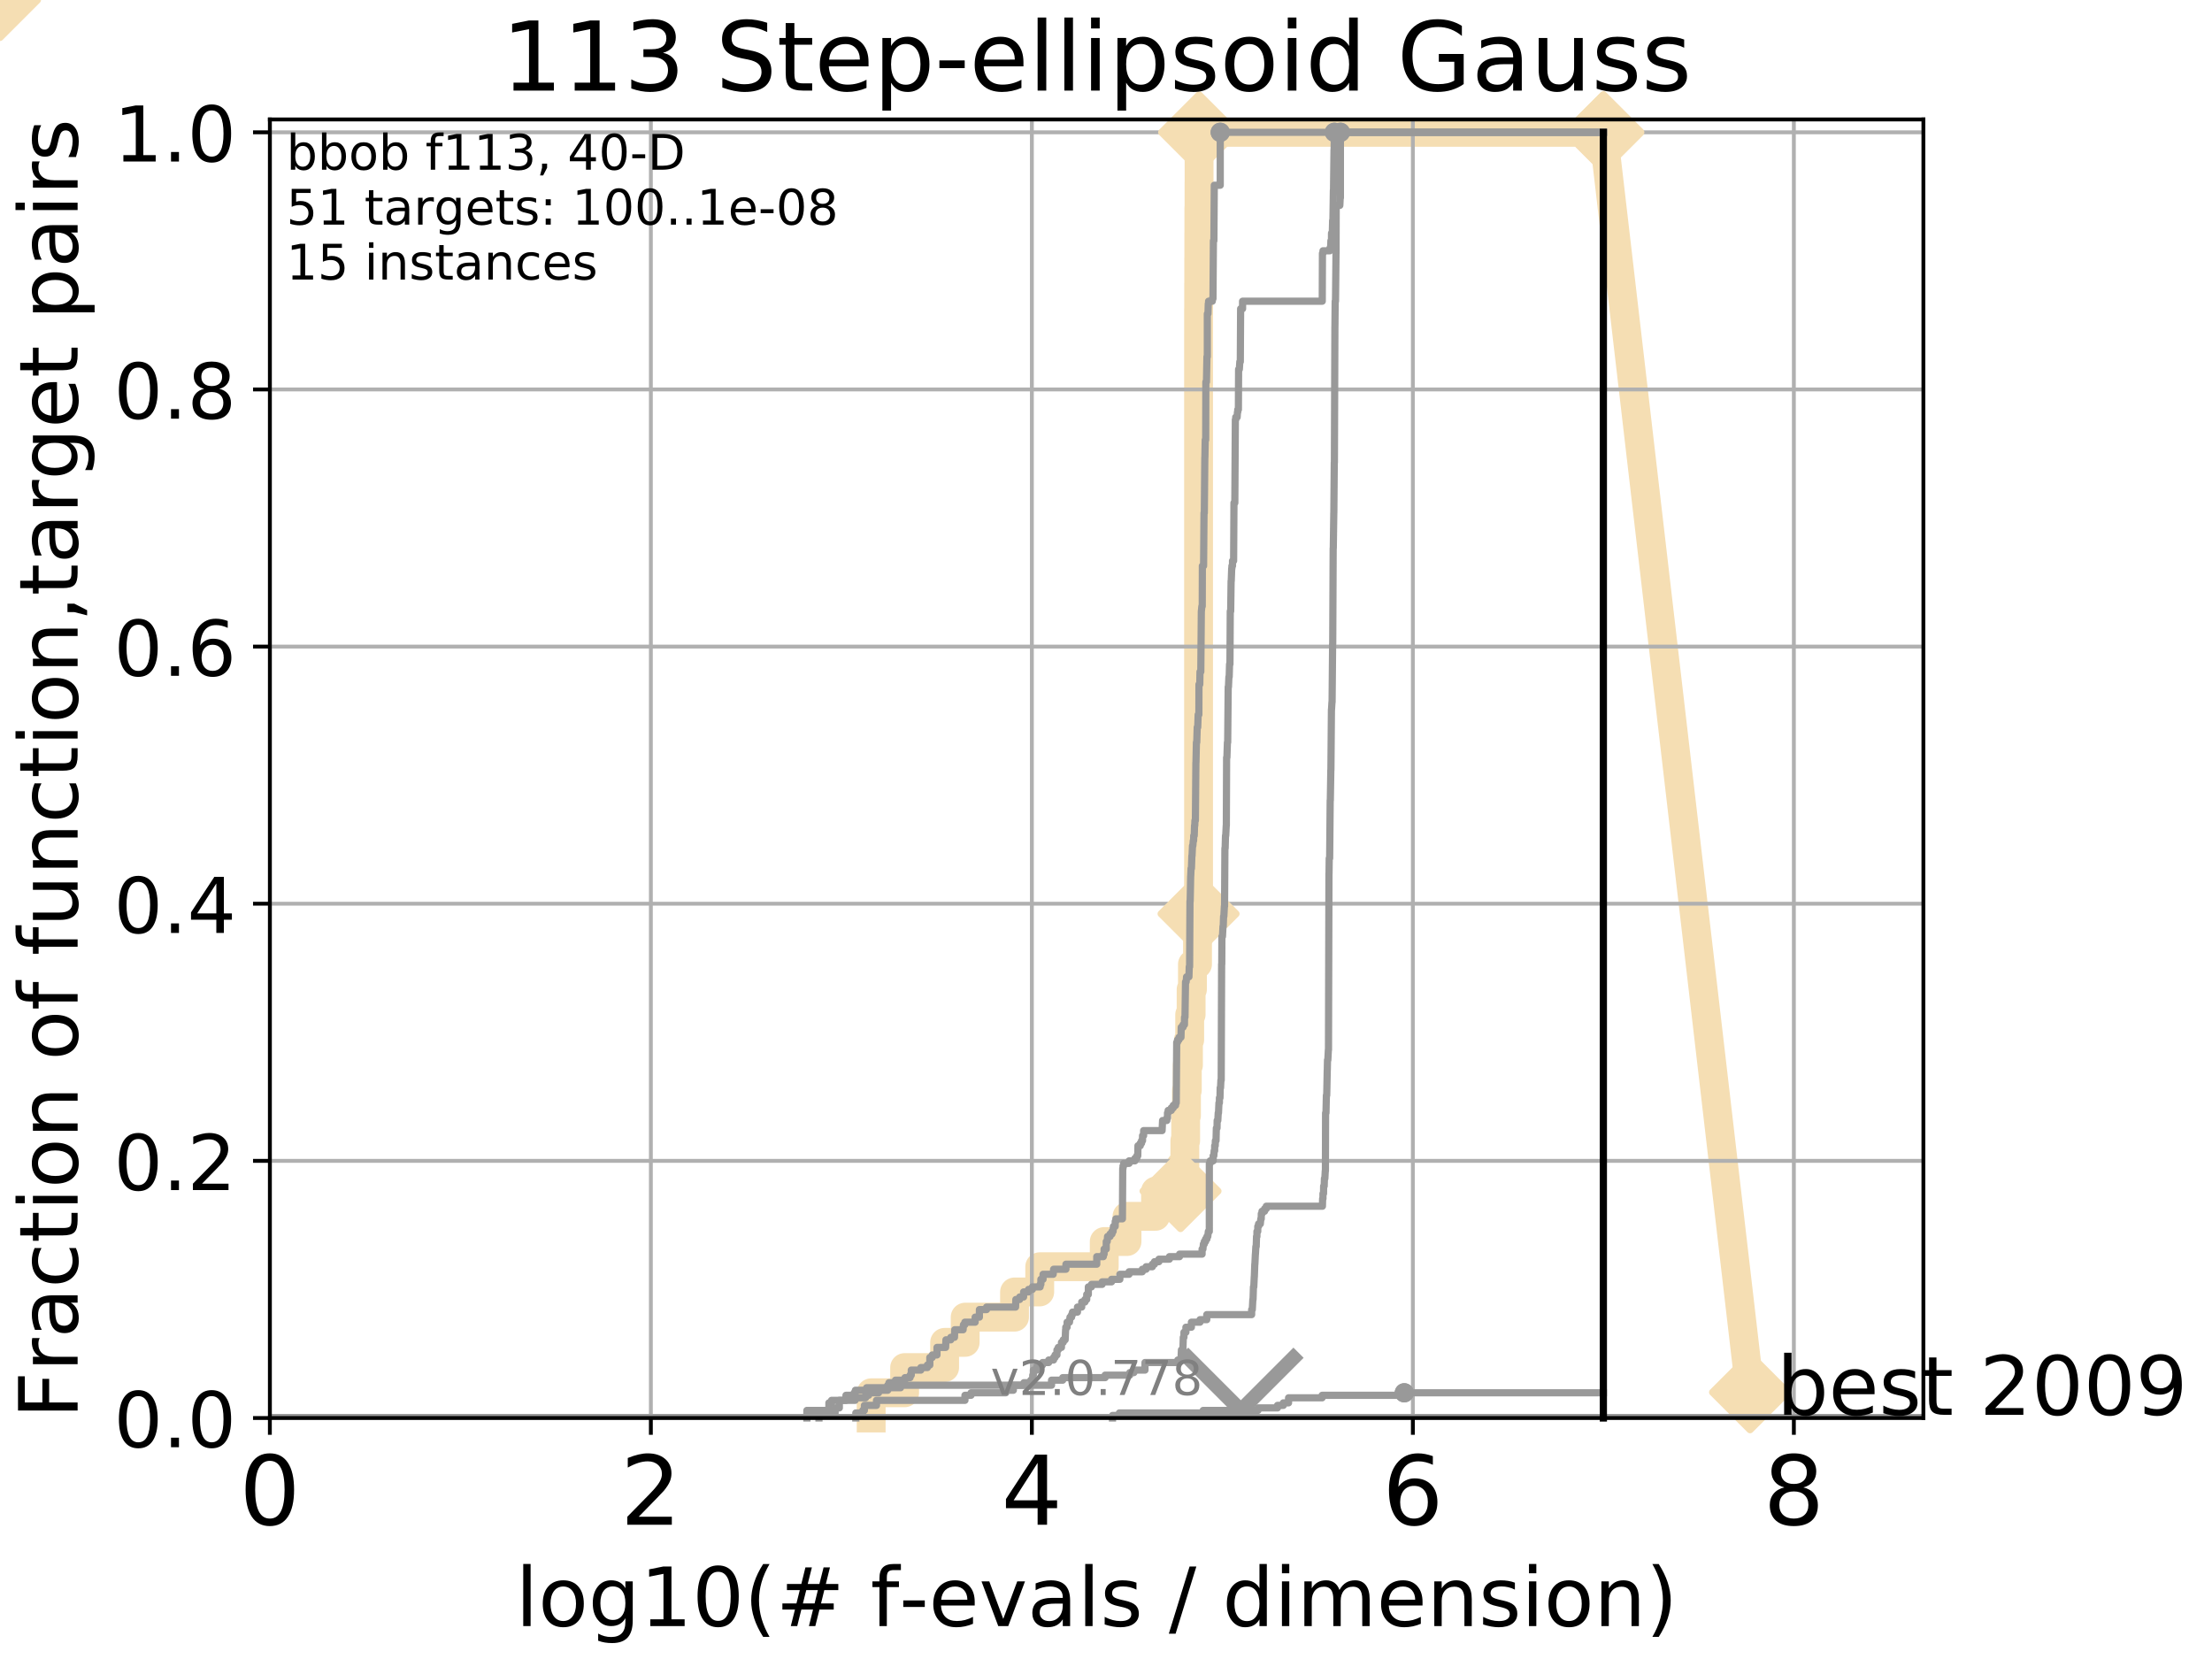 <?xml version="1.0" encoding="utf-8" standalone="no"?>
<!DOCTYPE svg PUBLIC "-//W3C//DTD SVG 1.1//EN"
  "http://www.w3.org/Graphics/SVG/1.1/DTD/svg11.dtd">
<!-- Created with matplotlib (http://matplotlib.org/) -->
<svg height="345pt" version="1.1" viewBox="0 0 460 345" width="460pt" xmlns="http://www.w3.org/2000/svg" xmlns:xlink="http://www.w3.org/1999/xlink">
 <defs>
  <style type="text/css">
*{stroke-linecap:butt;stroke-linejoin:round;}
  </style>
 </defs>
 <g id="figure_1">
  <g id="patch_1">
   <path d="M 0 345.6 
L 460.8 345.6 
L 460.8 0 
L 0 0 
z
" style="fill:#ffffff;"/>
  </g>
  <g id="axes_1">
   <g id="patch_2">
    <path d="M 56.12 294.88 
L 399.984 294.88 
L 399.984 24.84 
L 56.12 24.84 
z
" style="fill:#ffffff;"/>
   </g>
   <g id="line2d_1">
    <path d="M 181.167 294.88 
L 181.167 289.638 
L 188.124 289.638 
L 188.124 284.395 
L 196.444 284.395 
L 196.444 279.153 
L 200.716 279.153 
L 200.716 273.91 
L 210.979 273.91 
L 210.979 268.668 
L 216.218 268.668 
L 216.218 263.425 
L 229.635 263.425 
L 229.635 258.183 
L 234.369 258.183 
L 234.369 252.94 
L 240.304 252.94 
L 240.304 247.698 
L 245.496 247.698 
L 245.496 242.455 
L 246.397 242.455 
L 246.397 237.213 
L 246.564 237.213 
L 246.564 231.97 
L 246.733 231.97 
L 246.733 226.728 
L 246.907 226.728 
L 246.907 221.485 
L 247.147 221.485 
L 247.147 216.243 
L 247.404 216.243 
L 247.404 211 
L 247.703 211 
L 247.703 205.758 
L 247.976 205.758 
L 247.976 200.515 
L 249.032 200.515 
L 249.032 195.273 
L 249.196 195.273 
L 249.196 190.03 
L 249.249 190.03 
L 249.249 74.696 
L 249.249 74.696 
L 249.249 69.453 
L 249.253 69.453 
L 249.253 64.211 
L 249.269 64.211 
L 249.269 58.969 
L 249.282 58.969 
L 249.282 53.726 
L 249.298 53.726 
L 249.298 48.484 
L 249.312 48.484 
L 249.312 43.241 
L 249.342 43.241 
L 249.342 37.999 
L 249.356 37.999 
L 249.356 32.756 
L 249.363 32.756 
L 249.363 27.514 
L 333.43 27.514 
" style="fill:none;stroke:#f5deb3;stroke-linecap:square;stroke-width:6;"/>
   </g>
   <g id="line2d_2">
    <path d="M 0 0 
" style="fill:none;stroke:#f5deb3;stroke-linecap:square;stroke-width:6;"/>
    <defs>
     <path d="M -0 7.778 
L 7.778 0 
L 0 -7.778 
L -7.778 -0 
z
" id="mfbcf5c2316" style="stroke:#f5deb3;stroke-linejoin:miter;stroke-width:1.5;"/>
    </defs>
    <g>
     <use style="fill:#f5deb3;stroke:#f5deb3;stroke-linejoin:miter;stroke-width:1.5;" x="0" xlink:href="#mfbcf5c2316" y="0"/>
    </g>
   </g>
   <g id="line2d_3">
    <path d="M 333.43 27.514 
L 363.934 289.533 
" style="fill:none;stroke:#f5deb3;stroke-linecap:square;stroke-width:6;"/>
    <g>
     <use style="fill:#f5deb3;stroke:#f5deb3;stroke-linejoin:miter;stroke-width:1.5;" x="333.43" xlink:href="#mfbcf5c2316" y="27.514"/>
     <use style="fill:#f5deb3;stroke:#f5deb3;stroke-linejoin:miter;stroke-width:1.5;" x="363.934" xlink:href="#mfbcf5c2316" y="289.533"/>
    </g>
   </g>
   <g id="matplotlib.axis_1">
    <g id="xtick_1">
     <g id="line2d_4">
      <path clip-path="url(#pe310a1d5f1)" d="M 56.12 294.88 
L 56.12 24.84 
" style="fill:none;stroke:#b0b0b0;stroke-linecap:square;stroke-width:0.8;"/>
     </g>
     <g id="line2d_5">
      <defs>
       <path d="M 0 0 
L 0 3.5 
" id="mee83651cac" style="stroke:#000000;stroke-width:0.8;"/>
      </defs>
      <g>
       <use style="stroke:#000000;stroke-width:0.8;" x="56.12" xlink:href="#mee83651cac" y="294.88"/>
      </g>
     </g>
     <g id="text_1">
      <!-- 0 -->
      <defs>
       <path d="M 31.781 66.406 
Q 24.172 66.406 20.328 58.906 
Q 16.5 51.422 16.5 36.375 
Q 16.5 21.391 20.328 13.891 
Q 24.172 6.391 31.781 6.391 
Q 39.453 6.391 43.281 13.891 
Q 47.125 21.391 47.125 36.375 
Q 47.125 51.422 43.281 58.906 
Q 39.453 66.406 31.781 66.406 
z
M 31.781 74.219 
Q 44.047 74.219 50.516 64.516 
Q 56.984 54.828 56.984 36.375 
Q 56.984 17.969 50.516 8.266 
Q 44.047 -1.422 31.781 -1.422 
Q 19.531 -1.422 13.062 8.266 
Q 6.594 17.969 6.594 36.375 
Q 6.594 54.828 13.062 64.516 
Q 19.531 74.219 31.781 74.219 
z
" id="DejaVuSans-30"/>
      </defs>
      <g transform="translate(49.758 317.077)scale(0.2 -0.2)">
       <use xlink:href="#DejaVuSans-30"/>
      </g>
     </g>
    </g>
    <g id="xtick_2">
     <g id="line2d_6">
      <path clip-path="url(#pe310a1d5f1)" d="M 135.351 294.88 
L 135.351 24.84 
" style="fill:none;stroke:#b0b0b0;stroke-linecap:square;stroke-width:0.8;"/>
     </g>
     <g id="line2d_7">
      <g>
       <use style="stroke:#000000;stroke-width:0.8;" x="135.351" xlink:href="#mee83651cac" y="294.88"/>
      </g>
     </g>
     <g id="text_2">
      <!-- 2 -->
      <defs>
       <path d="M 19.188 8.297 
L 53.609 8.297 
L 53.609 0 
L 7.328 0 
L 7.328 8.297 
Q 12.938 14.109 22.625 23.891 
Q 32.328 33.688 34.812 36.531 
Q 39.547 41.844 41.422 45.531 
Q 43.312 49.219 43.312 52.781 
Q 43.312 58.594 39.234 62.25 
Q 35.156 65.922 28.609 65.922 
Q 23.969 65.922 18.812 64.312 
Q 13.672 62.703 7.812 59.422 
L 7.812 69.391 
Q 13.766 71.781 18.938 73 
Q 24.125 74.219 28.422 74.219 
Q 39.75 74.219 46.484 68.547 
Q 53.219 62.891 53.219 53.422 
Q 53.219 48.922 51.531 44.891 
Q 49.859 40.875 45.406 35.406 
Q 44.188 33.984 37.641 27.219 
Q 31.109 20.453 19.188 8.297 
z
" id="DejaVuSans-32"/>
      </defs>
      <g transform="translate(128.989 317.077)scale(0.2 -0.2)">
       <use xlink:href="#DejaVuSans-32"/>
      </g>
     </g>
    </g>
    <g id="xtick_3">
     <g id="line2d_8">
      <path clip-path="url(#pe310a1d5f1)" d="M 214.583 294.88 
L 214.583 24.84 
" style="fill:none;stroke:#b0b0b0;stroke-linecap:square;stroke-width:0.8;"/>
     </g>
     <g id="line2d_9">
      <g>
       <use style="stroke:#000000;stroke-width:0.8;" x="214.583" xlink:href="#mee83651cac" y="294.88"/>
      </g>
     </g>
     <g id="text_3">
      <!-- 4 -->
      <defs>
       <path d="M 37.797 64.312 
L 12.891 25.391 
L 37.797 25.391 
z
M 35.203 72.906 
L 47.609 72.906 
L 47.609 25.391 
L 58.016 25.391 
L 58.016 17.188 
L 47.609 17.188 
L 47.609 0 
L 37.797 0 
L 37.797 17.188 
L 4.891 17.188 
L 4.891 26.703 
z
" id="DejaVuSans-34"/>
      </defs>
      <g transform="translate(208.22 317.077)scale(0.2 -0.2)">
       <use xlink:href="#DejaVuSans-34"/>
      </g>
     </g>
    </g>
    <g id="xtick_4">
     <g id="line2d_10">
      <path clip-path="url(#pe310a1d5f1)" d="M 293.814 294.88 
L 293.814 24.84 
" style="fill:none;stroke:#b0b0b0;stroke-linecap:square;stroke-width:0.8;"/>
     </g>
     <g id="line2d_11">
      <g>
       <use style="stroke:#000000;stroke-width:0.8;" x="293.814" xlink:href="#mee83651cac" y="294.88"/>
      </g>
     </g>
     <g id="text_4">
      <!-- 6 -->
      <defs>
       <path d="M 33.016 40.375 
Q 26.375 40.375 22.484 35.828 
Q 18.609 31.297 18.609 23.391 
Q 18.609 15.531 22.484 10.953 
Q 26.375 6.391 33.016 6.391 
Q 39.656 6.391 43.531 10.953 
Q 47.406 15.531 47.406 23.391 
Q 47.406 31.297 43.531 35.828 
Q 39.656 40.375 33.016 40.375 
z
M 52.594 71.297 
L 52.594 62.312 
Q 48.875 64.062 45.094 64.984 
Q 41.312 65.922 37.594 65.922 
Q 27.828 65.922 22.672 59.328 
Q 17.531 52.734 16.797 39.406 
Q 19.672 43.656 24.016 45.922 
Q 28.375 48.188 33.594 48.188 
Q 44.578 48.188 50.953 41.516 
Q 57.328 34.859 57.328 23.391 
Q 57.328 12.156 50.688 5.359 
Q 44.047 -1.422 33.016 -1.422 
Q 20.359 -1.422 13.672 8.266 
Q 6.984 17.969 6.984 36.375 
Q 6.984 53.656 15.188 63.938 
Q 23.391 74.219 37.203 74.219 
Q 40.922 74.219 44.703 73.484 
Q 48.484 72.75 52.594 71.297 
z
" id="DejaVuSans-36"/>
      </defs>
      <g transform="translate(287.452 317.077)scale(0.2 -0.2)">
       <use xlink:href="#DejaVuSans-36"/>
      </g>
     </g>
    </g>
    <g id="xtick_5">
     <g id="line2d_12">
      <path clip-path="url(#pe310a1d5f1)" d="M 373.045 294.88 
L 373.045 24.84 
" style="fill:none;stroke:#b0b0b0;stroke-linecap:square;stroke-width:0.8;"/>
     </g>
     <g id="line2d_13">
      <g>
       <use style="stroke:#000000;stroke-width:0.8;" x="373.045" xlink:href="#mee83651cac" y="294.88"/>
      </g>
     </g>
     <g id="text_5">
      <!-- 8 -->
      <defs>
       <path d="M 31.781 34.625 
Q 24.75 34.625 20.719 30.859 
Q 16.703 27.094 16.703 20.516 
Q 16.703 13.922 20.719 10.156 
Q 24.75 6.391 31.781 6.391 
Q 38.812 6.391 42.859 10.172 
Q 46.922 13.969 46.922 20.516 
Q 46.922 27.094 42.891 30.859 
Q 38.875 34.625 31.781 34.625 
z
M 21.922 38.812 
Q 15.578 40.375 12.031 44.719 
Q 8.5 49.078 8.5 55.328 
Q 8.5 64.062 14.719 69.141 
Q 20.953 74.219 31.781 74.219 
Q 42.672 74.219 48.875 69.141 
Q 55.078 64.062 55.078 55.328 
Q 55.078 49.078 51.531 44.719 
Q 48 40.375 41.703 38.812 
Q 48.828 37.156 52.797 32.312 
Q 56.781 27.484 56.781 20.516 
Q 56.781 9.906 50.312 4.234 
Q 43.844 -1.422 31.781 -1.422 
Q 19.734 -1.422 13.25 4.234 
Q 6.781 9.906 6.781 20.516 
Q 6.781 27.484 10.781 32.312 
Q 14.797 37.156 21.922 38.812 
z
M 18.312 54.391 
Q 18.312 48.734 21.844 45.562 
Q 25.391 42.391 31.781 42.391 
Q 38.141 42.391 41.719 45.562 
Q 45.312 48.734 45.312 54.391 
Q 45.312 60.062 41.719 63.234 
Q 38.141 66.406 31.781 66.406 
Q 25.391 66.406 21.844 63.234 
Q 18.312 60.062 18.312 54.391 
z
" id="DejaVuSans-38"/>
      </defs>
      <g transform="translate(366.683 317.077)scale(0.2 -0.2)">
       <use xlink:href="#DejaVuSans-38"/>
      </g>
     </g>
    </g>
    <g id="text_6">
     <!-- log10(# f-evals / dimension) -->
     <defs>
      <path d="M 9.422 75.984 
L 18.406 75.984 
L 18.406 0 
L 9.422 0 
z
" id="DejaVuSans-6c"/>
      <path d="M 30.609 48.391 
Q 23.391 48.391 19.188 42.75 
Q 14.984 37.109 14.984 27.297 
Q 14.984 17.484 19.156 11.844 
Q 23.344 6.203 30.609 6.203 
Q 37.797 6.203 41.984 11.859 
Q 46.188 17.531 46.188 27.297 
Q 46.188 37.016 41.984 42.703 
Q 37.797 48.391 30.609 48.391 
z
M 30.609 56 
Q 42.328 56 49.016 48.375 
Q 55.719 40.766 55.719 27.297 
Q 55.719 13.875 49.016 6.219 
Q 42.328 -1.422 30.609 -1.422 
Q 18.844 -1.422 12.172 6.219 
Q 5.516 13.875 5.516 27.297 
Q 5.516 40.766 12.172 48.375 
Q 18.844 56 30.609 56 
z
" id="DejaVuSans-6f"/>
      <path d="M 45.406 27.984 
Q 45.406 37.75 41.375 43.109 
Q 37.359 48.484 30.078 48.484 
Q 22.859 48.484 18.828 43.109 
Q 14.797 37.75 14.797 27.984 
Q 14.797 18.266 18.828 12.891 
Q 22.859 7.516 30.078 7.516 
Q 37.359 7.516 41.375 12.891 
Q 45.406 18.266 45.406 27.984 
z
M 54.391 6.781 
Q 54.391 -7.172 48.188 -13.984 
Q 42 -20.797 29.203 -20.797 
Q 24.469 -20.797 20.266 -20.094 
Q 16.062 -19.391 12.109 -17.922 
L 12.109 -9.188 
Q 16.062 -11.328 19.922 -12.344 
Q 23.781 -13.375 27.781 -13.375 
Q 36.625 -13.375 41.016 -8.766 
Q 45.406 -4.156 45.406 5.172 
L 45.406 9.625 
Q 42.625 4.781 38.281 2.391 
Q 33.938 0 27.875 0 
Q 17.828 0 11.672 7.656 
Q 5.516 15.328 5.516 27.984 
Q 5.516 40.672 11.672 48.328 
Q 17.828 56 27.875 56 
Q 33.938 56 38.281 53.609 
Q 42.625 51.219 45.406 46.391 
L 45.406 54.688 
L 54.391 54.688 
z
" id="DejaVuSans-67"/>
      <path d="M 12.406 8.297 
L 28.516 8.297 
L 28.516 63.922 
L 10.984 60.406 
L 10.984 69.391 
L 28.422 72.906 
L 38.281 72.906 
L 38.281 8.297 
L 54.391 8.297 
L 54.391 0 
L 12.406 0 
z
" id="DejaVuSans-31"/>
      <path d="M 31 75.875 
Q 24.469 64.656 21.281 53.656 
Q 18.109 42.672 18.109 31.391 
Q 18.109 20.125 21.312 9.062 
Q 24.516 -2 31 -13.188 
L 23.188 -13.188 
Q 15.875 -1.703 12.234 9.375 
Q 8.594 20.453 8.594 31.391 
Q 8.594 42.281 12.203 53.312 
Q 15.828 64.359 23.188 75.875 
z
" id="DejaVuSans-28"/>
      <path d="M 51.125 44 
L 36.922 44 
L 32.812 27.688 
L 47.125 27.688 
z
M 43.797 71.781 
L 38.719 51.516 
L 52.984 51.516 
L 58.109 71.781 
L 65.922 71.781 
L 60.891 51.516 
L 76.125 51.516 
L 76.125 44 
L 58.984 44 
L 54.984 27.688 
L 70.516 27.688 
L 70.516 20.219 
L 53.078 20.219 
L 48 0 
L 40.188 0 
L 45.219 20.219 
L 30.906 20.219 
L 25.875 0 
L 18.016 0 
L 23.094 20.219 
L 7.719 20.219 
L 7.719 27.688 
L 24.906 27.688 
L 29 44 
L 13.281 44 
L 13.281 51.516 
L 30.906 51.516 
L 35.891 71.781 
z
" id="DejaVuSans-23"/>
      <path id="DejaVuSans-20"/>
      <path d="M 37.109 75.984 
L 37.109 68.5 
L 28.516 68.5 
Q 23.688 68.5 21.797 66.547 
Q 19.922 64.594 19.922 59.516 
L 19.922 54.688 
L 34.719 54.688 
L 34.719 47.703 
L 19.922 47.703 
L 19.922 0 
L 10.891 0 
L 10.891 47.703 
L 2.297 47.703 
L 2.297 54.688 
L 10.891 54.688 
L 10.891 58.5 
Q 10.891 67.625 15.141 71.797 
Q 19.391 75.984 28.609 75.984 
z
" id="DejaVuSans-66"/>
      <path d="M 4.891 31.391 
L 31.203 31.391 
L 31.203 23.391 
L 4.891 23.391 
z
" id="DejaVuSans-2d"/>
      <path d="M 56.203 29.594 
L 56.203 25.203 
L 14.891 25.203 
Q 15.484 15.922 20.484 11.062 
Q 25.484 6.203 34.422 6.203 
Q 39.594 6.203 44.453 7.469 
Q 49.312 8.734 54.109 11.281 
L 54.109 2.781 
Q 49.266 0.734 44.188 -0.344 
Q 39.109 -1.422 33.891 -1.422 
Q 20.797 -1.422 13.156 6.188 
Q 5.516 13.812 5.516 26.812 
Q 5.516 40.234 12.766 48.109 
Q 20.016 56 32.328 56 
Q 43.359 56 49.781 48.891 
Q 56.203 41.797 56.203 29.594 
z
M 47.219 32.234 
Q 47.125 39.594 43.094 43.984 
Q 39.062 48.391 32.422 48.391 
Q 24.906 48.391 20.391 44.141 
Q 15.875 39.891 15.188 32.172 
z
" id="DejaVuSans-65"/>
      <path d="M 2.984 54.688 
L 12.5 54.688 
L 29.594 8.797 
L 46.688 54.688 
L 56.203 54.688 
L 35.688 0 
L 23.484 0 
z
" id="DejaVuSans-76"/>
      <path d="M 34.281 27.484 
Q 23.391 27.484 19.188 25 
Q 14.984 22.516 14.984 16.5 
Q 14.984 11.719 18.141 8.906 
Q 21.297 6.109 26.703 6.109 
Q 34.188 6.109 38.703 11.406 
Q 43.219 16.703 43.219 25.484 
L 43.219 27.484 
z
M 52.203 31.203 
L 52.203 0 
L 43.219 0 
L 43.219 8.297 
Q 40.141 3.328 35.547 0.953 
Q 30.953 -1.422 24.312 -1.422 
Q 15.922 -1.422 10.953 3.297 
Q 6 8.016 6 15.922 
Q 6 25.141 12.172 29.828 
Q 18.359 34.516 30.609 34.516 
L 43.219 34.516 
L 43.219 35.406 
Q 43.219 41.609 39.141 45 
Q 35.062 48.391 27.688 48.391 
Q 23 48.391 18.547 47.266 
Q 14.109 46.141 10.016 43.891 
L 10.016 52.203 
Q 14.938 54.109 19.578 55.047 
Q 24.219 56 28.609 56 
Q 40.484 56 46.344 49.844 
Q 52.203 43.703 52.203 31.203 
z
" id="DejaVuSans-61"/>
      <path d="M 44.281 53.078 
L 44.281 44.578 
Q 40.484 46.531 36.375 47.5 
Q 32.281 48.484 27.875 48.484 
Q 21.188 48.484 17.844 46.438 
Q 14.5 44.391 14.5 40.281 
Q 14.5 37.156 16.891 35.375 
Q 19.281 33.594 26.516 31.984 
L 29.594 31.297 
Q 39.156 29.25 43.188 25.516 
Q 47.219 21.781 47.219 15.094 
Q 47.219 7.469 41.188 3.016 
Q 35.156 -1.422 24.609 -1.422 
Q 20.219 -1.422 15.453 -0.562 
Q 10.688 0.297 5.422 2 
L 5.422 11.281 
Q 10.406 8.688 15.234 7.391 
Q 20.062 6.109 24.812 6.109 
Q 31.156 6.109 34.562 8.281 
Q 37.984 10.453 37.984 14.406 
Q 37.984 18.062 35.516 20.016 
Q 33.062 21.969 24.703 23.781 
L 21.578 24.516 
Q 13.234 26.266 9.516 29.906 
Q 5.812 33.547 5.812 39.891 
Q 5.812 47.609 11.281 51.797 
Q 16.75 56 26.812 56 
Q 31.781 56 36.172 55.266 
Q 40.578 54.547 44.281 53.078 
z
" id="DejaVuSans-73"/>
      <path d="M 25.391 72.906 
L 33.688 72.906 
L 8.297 -9.281 
L 0 -9.281 
z
" id="DejaVuSans-2f"/>
      <path d="M 45.406 46.391 
L 45.406 75.984 
L 54.391 75.984 
L 54.391 0 
L 45.406 0 
L 45.406 8.203 
Q 42.578 3.328 38.25 0.953 
Q 33.938 -1.422 27.875 -1.422 
Q 17.969 -1.422 11.734 6.484 
Q 5.516 14.406 5.516 27.297 
Q 5.516 40.188 11.734 48.094 
Q 17.969 56 27.875 56 
Q 33.938 56 38.25 53.625 
Q 42.578 51.266 45.406 46.391 
z
M 14.797 27.297 
Q 14.797 17.391 18.875 11.75 
Q 22.953 6.109 30.078 6.109 
Q 37.203 6.109 41.297 11.75 
Q 45.406 17.391 45.406 27.297 
Q 45.406 37.203 41.297 42.844 
Q 37.203 48.484 30.078 48.484 
Q 22.953 48.484 18.875 42.844 
Q 14.797 37.203 14.797 27.297 
z
" id="DejaVuSans-64"/>
      <path d="M 9.422 54.688 
L 18.406 54.688 
L 18.406 0 
L 9.422 0 
z
M 9.422 75.984 
L 18.406 75.984 
L 18.406 64.594 
L 9.422 64.594 
z
" id="DejaVuSans-69"/>
      <path d="M 52 44.188 
Q 55.375 50.25 60.062 53.125 
Q 64.75 56 71.094 56 
Q 79.641 56 84.281 50.016 
Q 88.922 44.047 88.922 33.016 
L 88.922 0 
L 79.891 0 
L 79.891 32.719 
Q 79.891 40.578 77.094 44.375 
Q 74.312 48.188 68.609 48.188 
Q 61.625 48.188 57.562 43.547 
Q 53.516 38.922 53.516 30.906 
L 53.516 0 
L 44.484 0 
L 44.484 32.719 
Q 44.484 40.625 41.703 44.406 
Q 38.922 48.188 33.109 48.188 
Q 26.219 48.188 22.156 43.531 
Q 18.109 38.875 18.109 30.906 
L 18.109 0 
L 9.078 0 
L 9.078 54.688 
L 18.109 54.688 
L 18.109 46.188 
Q 21.188 51.219 25.484 53.609 
Q 29.781 56 35.688 56 
Q 41.656 56 45.828 52.969 
Q 50 49.953 52 44.188 
z
" id="DejaVuSans-6d"/>
      <path d="M 54.891 33.016 
L 54.891 0 
L 45.906 0 
L 45.906 32.719 
Q 45.906 40.484 42.875 44.328 
Q 39.844 48.188 33.797 48.188 
Q 26.516 48.188 22.312 43.547 
Q 18.109 38.922 18.109 30.906 
L 18.109 0 
L 9.078 0 
L 9.078 54.688 
L 18.109 54.688 
L 18.109 46.188 
Q 21.344 51.125 25.703 53.562 
Q 30.078 56 35.797 56 
Q 45.219 56 50.047 50.172 
Q 54.891 44.344 54.891 33.016 
z
" id="DejaVuSans-6e"/>
      <path d="M 8.016 75.875 
L 15.828 75.875 
Q 23.141 64.359 26.781 53.312 
Q 30.422 42.281 30.422 31.391 
Q 30.422 20.453 26.781 9.375 
Q 23.141 -1.703 15.828 -13.188 
L 8.016 -13.188 
Q 14.5 -2 17.703 9.062 
Q 20.906 20.125 20.906 31.391 
Q 20.906 42.672 17.703 53.656 
Q 14.5 64.656 8.016 75.875 
z
" id="DejaVuSans-29"/>
     </defs>
     <g transform="translate(107.211 338.154)scale(0.17 -0.17)">
      <use xlink:href="#DejaVuSans-6c"/>
      <use x="27.783" xlink:href="#DejaVuSans-6f"/>
      <use x="88.965" xlink:href="#DejaVuSans-67"/>
      <use x="152.441" xlink:href="#DejaVuSans-31"/>
      <use x="216.064" xlink:href="#DejaVuSans-30"/>
      <use x="279.688" xlink:href="#DejaVuSans-28"/>
      <use x="318.701" xlink:href="#DejaVuSans-23"/>
      <use x="402.49" xlink:href="#DejaVuSans-20"/>
      <use x="434.277" xlink:href="#DejaVuSans-66"/>
      <use x="469.404" xlink:href="#DejaVuSans-2d"/>
      <use x="505.488" xlink:href="#DejaVuSans-65"/>
      <use x="567.012" xlink:href="#DejaVuSans-76"/>
      <use x="626.191" xlink:href="#DejaVuSans-61"/>
      <use x="687.471" xlink:href="#DejaVuSans-6c"/>
      <use x="715.254" xlink:href="#DejaVuSans-73"/>
      <use x="767.354" xlink:href="#DejaVuSans-20"/>
      <use x="799.141" xlink:href="#DejaVuSans-2f"/>
      <use x="832.832" xlink:href="#DejaVuSans-20"/>
      <use x="864.619" xlink:href="#DejaVuSans-64"/>
      <use x="928.096" xlink:href="#DejaVuSans-69"/>
      <use x="955.879" xlink:href="#DejaVuSans-6d"/>
      <use x="1053.291" xlink:href="#DejaVuSans-65"/>
      <use x="1114.814" xlink:href="#DejaVuSans-6e"/>
      <use x="1178.193" xlink:href="#DejaVuSans-73"/>
      <use x="1230.293" xlink:href="#DejaVuSans-69"/>
      <use x="1258.076" xlink:href="#DejaVuSans-6f"/>
      <use x="1319.258" xlink:href="#DejaVuSans-6e"/>
      <use x="1382.637" xlink:href="#DejaVuSans-29"/>
     </g>
    </g>
   </g>
   <g id="matplotlib.axis_2">
    <g id="ytick_1">
     <g id="line2d_14">
      <path clip-path="url(#pe310a1d5f1)" d="M 56.12 294.88 
L 399.984 294.88 
" style="fill:none;stroke:#b0b0b0;stroke-linecap:square;stroke-width:0.8;"/>
     </g>
     <g id="line2d_15">
      <defs>
       <path d="M 0 0 
L -3.5 0 
" id="mfd772d7184" style="stroke:#000000;stroke-width:0.8;"/>
      </defs>
      <g>
       <use style="stroke:#000000;stroke-width:0.8;" x="56.12" xlink:href="#mfd772d7184" y="294.88"/>
      </g>
     </g>
     <g id="text_7">
      <!-- 0.0 -->
      <defs>
       <path d="M 10.688 12.406 
L 21 12.406 
L 21 0 
L 10.688 0 
z
" id="DejaVuSans-2e"/>
      </defs>
      <g transform="translate(23.675 300.959)scale(0.16 -0.16)">
       <use xlink:href="#DejaVuSans-30"/>
       <use x="63.623" xlink:href="#DejaVuSans-2e"/>
       <use x="95.41" xlink:href="#DejaVuSans-30"/>
      </g>
     </g>
    </g>
    <g id="ytick_2">
     <g id="line2d_16">
      <path clip-path="url(#pe310a1d5f1)" d="M 56.12 241.407 
L 399.984 241.407 
" style="fill:none;stroke:#b0b0b0;stroke-linecap:square;stroke-width:0.8;"/>
     </g>
     <g id="line2d_17">
      <g>
       <use style="stroke:#000000;stroke-width:0.8;" x="56.12" xlink:href="#mfd772d7184" y="241.407"/>
      </g>
     </g>
     <g id="text_8">
      <!-- 0.2 -->
      <g transform="translate(23.675 247.485)scale(0.16 -0.16)">
       <use xlink:href="#DejaVuSans-30"/>
       <use x="63.623" xlink:href="#DejaVuSans-2e"/>
       <use x="95.41" xlink:href="#DejaVuSans-32"/>
      </g>
     </g>
    </g>
    <g id="ytick_3">
     <g id="line2d_18">
      <path clip-path="url(#pe310a1d5f1)" d="M 56.12 187.933 
L 399.984 187.933 
" style="fill:none;stroke:#b0b0b0;stroke-linecap:square;stroke-width:0.8;"/>
     </g>
     <g id="line2d_19">
      <g>
       <use style="stroke:#000000;stroke-width:0.8;" x="56.12" xlink:href="#mfd772d7184" y="187.933"/>
      </g>
     </g>
     <g id="text_9">
      <!-- 0.4 -->
      <g transform="translate(23.675 194.012)scale(0.16 -0.16)">
       <use xlink:href="#DejaVuSans-30"/>
       <use x="63.623" xlink:href="#DejaVuSans-2e"/>
       <use x="95.41" xlink:href="#DejaVuSans-34"/>
      </g>
     </g>
    </g>
    <g id="ytick_4">
     <g id="line2d_20">
      <path clip-path="url(#pe310a1d5f1)" d="M 56.12 134.46 
L 399.984 134.46 
" style="fill:none;stroke:#b0b0b0;stroke-linecap:square;stroke-width:0.8;"/>
     </g>
     <g id="line2d_21">
      <g>
       <use style="stroke:#000000;stroke-width:0.8;" x="56.12" xlink:href="#mfd772d7184" y="134.46"/>
      </g>
     </g>
     <g id="text_10">
      <!-- 0.6 -->
      <g transform="translate(23.675 140.539)scale(0.16 -0.16)">
       <use xlink:href="#DejaVuSans-30"/>
       <use x="63.623" xlink:href="#DejaVuSans-2e"/>
       <use x="95.41" xlink:href="#DejaVuSans-36"/>
      </g>
     </g>
    </g>
    <g id="ytick_5">
     <g id="line2d_22">
      <path clip-path="url(#pe310a1d5f1)" d="M 56.12 80.987 
L 399.984 80.987 
" style="fill:none;stroke:#b0b0b0;stroke-linecap:square;stroke-width:0.8;"/>
     </g>
     <g id="line2d_23">
      <g>
       <use style="stroke:#000000;stroke-width:0.8;" x="56.12" xlink:href="#mfd772d7184" y="80.987"/>
      </g>
     </g>
     <g id="text_11">
      <!-- 0.8 -->
      <g transform="translate(23.675 87.066)scale(0.16 -0.16)">
       <use xlink:href="#DejaVuSans-30"/>
       <use x="63.623" xlink:href="#DejaVuSans-2e"/>
       <use x="95.41" xlink:href="#DejaVuSans-38"/>
      </g>
     </g>
    </g>
    <g id="ytick_6">
     <g id="line2d_24">
      <path clip-path="url(#pe310a1d5f1)" d="M 56.12 27.514 
L 399.984 27.514 
" style="fill:none;stroke:#b0b0b0;stroke-linecap:square;stroke-width:0.8;"/>
     </g>
     <g id="line2d_25">
      <g>
       <use style="stroke:#000000;stroke-width:0.8;" x="56.12" xlink:href="#mfd772d7184" y="27.514"/>
      </g>
     </g>
     <g id="text_12">
      <!-- 1.0 -->
      <g transform="translate(23.675 33.592)scale(0.16 -0.16)">
       <use xlink:href="#DejaVuSans-31"/>
       <use x="63.623" xlink:href="#DejaVuSans-2e"/>
       <use x="95.41" xlink:href="#DejaVuSans-30"/>
      </g>
     </g>
    </g>
    <g id="text_13">
     <!-- Fraction of function,target pairs -->
     <defs>
      <path d="M 9.812 72.906 
L 51.703 72.906 
L 51.703 64.594 
L 19.672 64.594 
L 19.672 43.109 
L 48.578 43.109 
L 48.578 34.812 
L 19.672 34.812 
L 19.672 0 
L 9.812 0 
z
" id="DejaVuSans-46"/>
      <path d="M 41.109 46.297 
Q 39.594 47.172 37.812 47.578 
Q 36.031 48 33.891 48 
Q 26.266 48 22.188 43.047 
Q 18.109 38.094 18.109 28.812 
L 18.109 0 
L 9.078 0 
L 9.078 54.688 
L 18.109 54.688 
L 18.109 46.188 
Q 20.953 51.172 25.484 53.578 
Q 30.031 56 36.531 56 
Q 37.453 56 38.578 55.875 
Q 39.703 55.766 41.062 55.516 
z
" id="DejaVuSans-72"/>
      <path d="M 48.781 52.594 
L 48.781 44.188 
Q 44.969 46.297 41.141 47.344 
Q 37.312 48.391 33.406 48.391 
Q 24.656 48.391 19.812 42.844 
Q 14.984 37.312 14.984 27.297 
Q 14.984 17.281 19.812 11.734 
Q 24.656 6.203 33.406 6.203 
Q 37.312 6.203 41.141 7.25 
Q 44.969 8.297 48.781 10.406 
L 48.781 2.094 
Q 45.016 0.344 40.984 -0.531 
Q 36.969 -1.422 32.422 -1.422 
Q 20.062 -1.422 12.781 6.344 
Q 5.516 14.109 5.516 27.297 
Q 5.516 40.672 12.859 48.328 
Q 20.219 56 33.016 56 
Q 37.156 56 41.109 55.141 
Q 45.062 54.297 48.781 52.594 
z
" id="DejaVuSans-63"/>
      <path d="M 18.312 70.219 
L 18.312 54.688 
L 36.812 54.688 
L 36.812 47.703 
L 18.312 47.703 
L 18.312 18.016 
Q 18.312 11.328 20.141 9.422 
Q 21.969 7.516 27.594 7.516 
L 36.812 7.516 
L 36.812 0 
L 27.594 0 
Q 17.188 0 13.234 3.875 
Q 9.281 7.766 9.281 18.016 
L 9.281 47.703 
L 2.688 47.703 
L 2.688 54.688 
L 9.281 54.688 
L 9.281 70.219 
z
" id="DejaVuSans-74"/>
      <path d="M 8.5 21.578 
L 8.5 54.688 
L 17.484 54.688 
L 17.484 21.922 
Q 17.484 14.156 20.5 10.266 
Q 23.531 6.391 29.594 6.391 
Q 36.859 6.391 41.078 11.031 
Q 45.312 15.672 45.312 23.688 
L 45.312 54.688 
L 54.297 54.688 
L 54.297 0 
L 45.312 0 
L 45.312 8.406 
Q 42.047 3.422 37.719 1 
Q 33.406 -1.422 27.688 -1.422 
Q 18.266 -1.422 13.375 4.438 
Q 8.5 10.297 8.5 21.578 
z
M 31.109 56 
z
" id="DejaVuSans-75"/>
      <path d="M 11.719 12.406 
L 22.016 12.406 
L 22.016 4 
L 14.016 -11.625 
L 7.719 -11.625 
L 11.719 4 
z
" id="DejaVuSans-2c"/>
      <path d="M 18.109 8.203 
L 18.109 -20.797 
L 9.078 -20.797 
L 9.078 54.688 
L 18.109 54.688 
L 18.109 46.391 
Q 20.953 51.266 25.266 53.625 
Q 29.594 56 35.594 56 
Q 45.562 56 51.781 48.094 
Q 58.016 40.188 58.016 27.297 
Q 58.016 14.406 51.781 6.484 
Q 45.562 -1.422 35.594 -1.422 
Q 29.594 -1.422 25.266 0.953 
Q 20.953 3.328 18.109 8.203 
z
M 48.688 27.297 
Q 48.688 37.203 44.609 42.844 
Q 40.531 48.484 33.406 48.484 
Q 26.266 48.484 22.188 42.844 
Q 18.109 37.203 18.109 27.297 
Q 18.109 17.391 22.188 11.75 
Q 26.266 6.109 33.406 6.109 
Q 40.531 6.109 44.609 11.75 
Q 48.688 17.391 48.688 27.297 
z
" id="DejaVuSans-70"/>
     </defs>
     <g transform="translate(16.14 294.999)rotate(-90)scale(0.17 -0.17)">
      <use xlink:href="#DejaVuSans-46"/>
      <use x="57.41" xlink:href="#DejaVuSans-72"/>
      <use x="98.523" xlink:href="#DejaVuSans-61"/>
      <use x="159.803" xlink:href="#DejaVuSans-63"/>
      <use x="214.783" xlink:href="#DejaVuSans-74"/>
      <use x="253.992" xlink:href="#DejaVuSans-69"/>
      <use x="281.775" xlink:href="#DejaVuSans-6f"/>
      <use x="342.957" xlink:href="#DejaVuSans-6e"/>
      <use x="406.336" xlink:href="#DejaVuSans-20"/>
      <use x="438.123" xlink:href="#DejaVuSans-6f"/>
      <use x="499.305" xlink:href="#DejaVuSans-66"/>
      <use x="534.51" xlink:href="#DejaVuSans-20"/>
      <use x="566.297" xlink:href="#DejaVuSans-66"/>
      <use x="601.502" xlink:href="#DejaVuSans-75"/>
      <use x="664.881" xlink:href="#DejaVuSans-6e"/>
      <use x="728.26" xlink:href="#DejaVuSans-63"/>
      <use x="783.24" xlink:href="#DejaVuSans-74"/>
      <use x="822.449" xlink:href="#DejaVuSans-69"/>
      <use x="850.232" xlink:href="#DejaVuSans-6f"/>
      <use x="911.414" xlink:href="#DejaVuSans-6e"/>
      <use x="974.793" xlink:href="#DejaVuSans-2c"/>
      <use x="1006.58" xlink:href="#DejaVuSans-74"/>
      <use x="1045.789" xlink:href="#DejaVuSans-61"/>
      <use x="1107.068" xlink:href="#DejaVuSans-72"/>
      <use x="1148.166" xlink:href="#DejaVuSans-67"/>
      <use x="1211.643" xlink:href="#DejaVuSans-65"/>
      <use x="1273.166" xlink:href="#DejaVuSans-74"/>
      <use x="1312.375" xlink:href="#DejaVuSans-20"/>
      <use x="1344.162" xlink:href="#DejaVuSans-70"/>
      <use x="1407.639" xlink:href="#DejaVuSans-61"/>
      <use x="1468.918" xlink:href="#DejaVuSans-69"/>
      <use x="1496.701" xlink:href="#DejaVuSans-72"/>
      <use x="1537.814" xlink:href="#DejaVuSans-73"/>
     </g>
    </g>
   </g>
   <g id="line2d_26">
    <defs>
     <path d="M 0 1.5 
C 0.398 1.5 0.779 1.342 1.061 1.061 
C 1.342 0.779 1.5 0.398 1.5 0 
C 1.5 -0.398 1.342 -0.779 1.061 -1.061 
C 0.779 -1.342 0.398 -1.5 0 -1.5 
C -0.398 -1.5 -0.779 -1.342 -1.061 -1.061 
C -1.342 -0.779 -1.5 -0.398 -1.5 0 
C -1.5 0.398 -1.342 0.779 -1.061 1.061 
C -0.779 1.342 -0.398 1.5 0 1.5 
z
" id="m2a396bad22" style="stroke:#f5deb3;"/>
    </defs>
    <g>
     <use style="fill:#f5deb3;stroke:#f5deb3;" x="249.363" xlink:href="#m2a396bad22" y="27.514"/>
     <use style="fill:#f5deb3;stroke:#f5deb3;" x="249.363" xlink:href="#m2a396bad22" y="27.514"/>
    </g>
   </g>
   <g id="line2d_27">
    <g>
     <use style="fill:#f5deb3;stroke:#f5deb3;stroke-linejoin:miter;stroke-width:1.5;" x="245.496" xlink:href="#mfbcf5c2316" y="247.698"/>
     <use style="fill:#f5deb3;stroke:#f5deb3;stroke-linejoin:miter;stroke-width:1.5;" x="249.249" xlink:href="#mfbcf5c2316" y="190.03"/>
     <use style="fill:#f5deb3;stroke:#f5deb3;stroke-linejoin:miter;stroke-width:1.5;" x="249.363" xlink:href="#mfbcf5c2316" y="27.514"/>
     <use style="fill:#f5deb3;stroke:#f5deb3;stroke-linejoin:miter;stroke-width:1.5;" x="333.43" xlink:href="#mfbcf5c2316" y="27.514"/>
    </g>
   </g>
   <g id="line2d_28">
    <defs>
     <path d="M 0 1.5 
C 0.398 1.5 0.779 1.342 1.061 1.061 
C 1.342 0.779 1.5 0.398 1.5 0 
C 1.5 -0.398 1.342 -0.779 1.061 -1.061 
C 0.779 -1.342 0.398 -1.5 0 -1.5 
C -0.398 -1.5 -0.779 -1.342 -1.061 -1.061 
C -1.342 -0.779 -1.5 -0.398 -1.5 0 
C -1.5 0.398 -1.342 0.779 -1.061 1.061 
C -0.779 1.342 -0.398 1.5 0 1.5 
z
" id="m29713be109" style="stroke:#999999;"/>
    </defs>
    <g>
     <use style="fill:#999999;stroke:#999999;" x="292.03" xlink:href="#m29713be109" y="289.638"/>
     <use style="fill:#999999;stroke:#999999;" x="292.03" xlink:href="#m29713be109" y="289.638"/>
    </g>
   </g>
   <g id="line2d_29">
    <path d="M 231.351 294.88 
L 231.351 294.356 
L 232.781 294.356 
L 232.781 293.832 
L 250.21 293.832 
L 250.21 293.307 
L 261.605 293.307 
L 261.605 292.783 
L 265.662 292.783 
L 265.662 292.259 
L 266.879 292.259 
L 266.879 291.735 
L 267.965 291.735 
L 267.965 290.686 
L 274.946 290.686 
L 274.946 290.162 
L 292.03 290.162 
L 292.03 289.638 
L 333.43 289.638 
" style="fill:none;stroke:#999999;stroke-linecap:square;stroke-width:1.5;"/>
   </g>
   <g id="line2d_30"/>
   <g id="line2d_31">
    <path d="M 0 0 
" style="fill:none;stroke:#999999;stroke-linecap:square;stroke-width:1.5;"/>
   </g>
   <g id="line2d_32">
    <path clip-path="url(#pe310a1d5f1)" d="M 258.037 293.307 
" style="fill:none;stroke:#999999;stroke-linecap:square;stroke-width:1.5;"/>
    <defs>
     <path d="M -12 12 
L 12 -12 
M -12 -12 
L 12 12 
" id="mfb5e758832" style="stroke:#999999;stroke-width:3;"/>
    </defs>
    <g clip-path="url(#pe310a1d5f1)">
     <use style="fill:#999999;stroke:#999999;stroke-width:3;" x="258.037" xlink:href="#mfb5e758832" y="293.307"/>
    </g>
   </g>
   <g id="line2d_33">
    <g>
     <use style="fill:#999999;stroke:#999999;" x="277.497" xlink:href="#m29713be109" y="27.514"/>
     <use style="fill:#999999;stroke:#999999;" x="277.497" xlink:href="#m29713be109" y="27.514"/>
    </g>
   </g>
   <g id="line2d_34">
    <path d="M 167.795 294.88 
L 167.795 293.307 
L 172.374 293.307 
L 172.374 291.735 
L 172.927 291.735 
L 172.927 291.21 
L 175.924 291.21 
L 175.924 290.162 
L 177.631 290.162 
L 177.631 289.638 
L 177.883 289.638 
L 177.883 289.113 
L 180.215 289.113 
L 180.215 288.589 
L 187.275 288.589 
L 187.275 288.065 
L 212.928 288.065 
L 212.928 287.541 
L 214.361 287.541 
L 214.361 287.016 
L 214.765 287.016 
L 214.765 285.968 
L 214.893 285.968 
L 214.893 284.919 
L 215.656 284.919 
L 215.656 283.871 
L 216.802 283.871 
L 216.802 283.347 
L 218.087 283.347 
L 218.087 282.822 
L 219.096 282.822 
L 219.096 282.298 
L 219.407 282.298 
L 219.407 281.774 
L 219.804 281.774 
L 219.804 280.725 
L 220.077 280.725 
L 220.077 280.201 
L 220.738 280.201 
L 220.738 279.153 
L 221.106 279.153 
L 221.106 278.628 
L 221.505 278.628 
L 221.599 276.531 
L 221.632 276.531 
L 221.632 276.007 
L 221.906 276.007 
L 221.906 274.959 
L 222.403 274.959 
L 222.511 273.91 
L 222.847 273.91 
L 222.847 273.386 
L 223.028 273.386 
L 223.028 272.862 
L 224.067 272.862 
L 224.067 271.813 
L 224.947 271.813 
L 224.947 270.765 
L 225.618 270.765 
L 225.618 270.24 
L 225.99 270.24 
L 225.99 269.192 
L 226.327 269.192 
L 226.327 267.619 
L 226.973 267.619 
L 226.973 267.095 
L 229.201 267.095 
L 229.201 266.571 
L 231.152 266.571 
L 231.152 266.046 
L 232.882 266.046 
L 232.882 264.998 
L 234.797 264.998 
L 234.797 264.474 
L 237.549 264.474 
L 237.549 263.949 
L 238.336 263.949 
L 238.336 263.425 
L 239.642 263.425 
L 239.642 262.901 
L 240.085 262.901 
L 240.085 262.377 
L 241.006 262.377 
L 241.006 261.852 
L 243.187 261.852 
L 243.187 261.328 
L 245.293 261.328 
L 245.293 260.804 
L 249.982 260.804 
L 249.982 259.755 
L 250.158 259.755 
L 250.254 258.707 
L 250.443 258.707 
L 250.443 258.183 
L 250.709 258.183 
L 250.709 257.658 
L 250.99 257.658 
L 250.99 257.134 
L 251.17 257.134 
L 251.278 256.086 
L 251.483 256.086 
L 251.492 241.931 
L 251.663 241.931 
L 251.663 241.407 
L 252.282 241.407 
L 252.282 240.358 
L 252.423 240.358 
L 252.494 239.31 
L 252.598 239.31 
L 252.598 238.261 
L 252.713 238.261 
L 252.744 237.213 
L 252.883 237.213 
L 252.948 234.592 
L 253.091 234.592 
L 253.114 233.019 
L 253.253 233.019 
L 253.336 231.446 
L 253.393 231.446 
L 253.489 229.349 
L 253.585 229.349 
L 253.585 228.301 
L 253.706 228.301 
L 253.744 226.204 
L 253.822 226.204 
L 253.893 224.631 
L 253.959 224.631 
L 254.046 200.515 
L 254.077 200.515 
L 254.1 194.749 
L 254.219 194.749 
L 254.326 192.652 
L 254.379 192.652 
L 254.452 190.555 
L 254.51 190.555 
L 254.617 188.458 
L 254.657 188.458 
L 254.728 176.4 
L 254.778 176.4 
L 254.85 173.779 
L 254.9 173.779 
L 255.004 171.682 
L 255.025 171.682 
L 255.082 157.527 
L 255.145 157.527 
L 255.249 154.382 
L 255.305 154.382 
L 255.412 142.848 
L 255.468 142.848 
L 255.557 140.751 
L 255.62 140.751 
L 255.694 138.13 
L 255.776 138.13 
L 255.841 127.121 
L 255.929 127.121 
L 256.016 120.83 
L 256.046 120.83 
L 256.14 118.209 
L 256.181 118.209 
L 256.181 117.684 
L 256.308 117.684 
L 256.308 116.636 
L 256.539 116.636 
L 256.611 104.578 
L 256.791 104.578 
L 256.899 87.278 
L 256.979 87.278 
L 256.979 86.754 
L 257.274 86.754 
L 257.335 85.705 
L 257.396 85.705 
L 257.396 85.181 
L 257.533 85.181 
L 257.575 76.793 
L 257.73 76.793 
L 257.828 75.22 
L 257.931 75.22 
L 257.996 64.211 
L 258.401 64.211 
L 258.401 62.638 
L 274.972 62.638 
L 275.01 52.678 
L 275.124 52.678 
L 275.124 52.153 
L 276.544 52.153 
L 276.544 51.629 
L 276.699 51.629 
L 276.771 50.056 
L 276.888 50.056 
L 276.897 48.484 
L 277.063 48.484 
L 277.127 45.862 
L 277.188 45.862 
L 277.285 39.571 
L 277.312 39.571 
L 277.415 31.183 
L 277.437 31.183 
L 277.497 27.514 
L 333.43 27.514 
L 333.43 27.514 
" style="fill:none;stroke:#999999;stroke-linecap:square;stroke-width:1.5;"/>
   </g>
   <g id="line2d_35"/>
   <g id="line2d_36">
    <path d="M 0 0 
" style="fill:none;stroke:#999999;stroke-linecap:square;stroke-width:1.5;"/>
   </g>
   <g id="line2d_37">
    <path clip-path="url(#pe310a1d5f1)" d="M 56.12 294.88 
L 56.12 294.88 
L 56.12 294.88 
L 56.12 294.88 
L 399.984 294.88 
" style="fill:none;stroke:#999999;stroke-linecap:square;stroke-width:1.5;"/>
   </g>
   <g id="line2d_38"/>
   <g id="line2d_39">
    <path clip-path="url(#pe310a1d5f1)" d="M 0 0 
" style="fill:none;stroke:#999999;stroke-linecap:square;stroke-width:1.5;"/>
   </g>
   <g id="line2d_40">
    <path clip-path="url(#pe310a1d5f1)" d="M 56.12 294.88 
L 56.12 294.88 
L 56.12 294.88 
L 56.12 294.88 
L 399.984 294.88 
" style="fill:none;stroke:#999999;stroke-linecap:square;stroke-width:1.5;"/>
   </g>
   <g id="line2d_41"/>
   <g id="line2d_42">
    <path clip-path="url(#pe310a1d5f1)" d="M 0 0 
" style="fill:none;stroke:#999999;stroke-linecap:square;stroke-width:1.5;"/>
   </g>
   <g id="line2d_43">
    <g>
     <use style="fill:#999999;stroke:#999999;" x="253.756" xlink:href="#m29713be109" y="27.514"/>
     <use style="fill:#999999;stroke:#999999;" x="253.756" xlink:href="#m29713be109" y="27.514"/>
    </g>
   </g>
   <g id="line2d_44">
    <path d="M 170.309 294.88 
L 170.309 294.356 
L 173.512 294.356 
L 173.512 293.832 
L 173.667 293.832 
L 173.667 292.783 
L 174.546 292.783 
L 174.546 291.21 
L 177.824 291.21 
L 177.824 290.686 
L 180.006 290.686 
L 180.006 290.162 
L 180.633 290.162 
L 180.633 289.638 
L 182.715 289.638 
L 182.715 289.113 
L 184.606 289.113 
L 184.606 288.065 
L 184.869 288.065 
L 184.869 287.541 
L 186.213 287.541 
L 186.213 287.016 
L 188.194 287.016 
L 188.194 286.492 
L 189.25 286.492 
L 189.25 285.968 
L 189.505 285.968 
L 189.505 284.919 
L 191.49 284.919 
L 191.49 284.395 
L 192.848 284.395 
L 192.848 283.871 
L 193.361 283.871 
L 193.361 282.298 
L 193.866 282.298 
L 193.866 281.774 
L 194.848 281.774 
L 194.857 280.201 
L 196.652 280.201 
L 196.713 278.628 
L 197.718 278.628 
L 197.718 278.104 
L 198.492 278.104 
L 198.535 276.531 
L 200.283 276.531 
L 200.355 275.483 
L 200.646 275.483 
L 200.646 274.959 
L 202.789 274.959 
L 202.789 273.91 
L 203.673 273.91 
L 203.673 272.337 
L 205.164 272.337 
L 205.164 271.813 
L 211.197 271.813 
L 211.251 270.24 
L 212.052 270.24 
L 212.052 269.716 
L 212.865 269.716 
L 212.865 268.668 
L 213.879 268.668 
L 213.879 268.143 
L 214.701 268.143 
L 214.701 267.619 
L 216.301 267.619 
L 216.301 267.095 
L 216.458 267.095 
L 216.458 266.046 
L 216.908 266.046 
L 216.908 264.998 
L 219.015 264.998 
L 219.107 263.949 
L 221.668 263.949 
L 221.668 262.901 
L 228.078 262.901 
L 228.078 261.328 
L 229.442 261.328 
L 229.442 260.804 
L 229.606 260.804 
L 229.606 259.755 
L 230.049 259.755 
L 230.049 258.183 
L 230.253 258.183 
L 230.324 257.134 
L 230.846 257.134 
L 230.846 256.61 
L 231.246 256.61 
L 231.246 256.086 
L 231.477 256.086 
L 231.547 255.037 
L 231.911 255.037 
L 231.914 253.989 
L 232.047 253.989 
L 232.047 253.464 
L 233.416 253.464 
L 233.478 242.979 
L 233.536 242.979 
L 233.536 242.455 
L 233.675 242.455 
L 233.675 241.931 
L 234.806 241.931 
L 234.806 241.407 
L 236.016 241.407 
L 236.016 240.882 
L 236.407 240.882 
L 236.407 240.358 
L 236.609 240.358 
L 236.644 238.261 
L 237.126 238.261 
L 237.126 237.737 
L 237.392 237.737 
L 237.392 237.213 
L 237.598 237.213 
L 237.598 236.164 
L 237.825 236.164 
L 237.825 235.116 
L 241.665 235.116 
L 241.766 233.019 
L 242.647 233.019 
L 242.647 232.495 
L 242.785 232.495 
L 242.785 231.446 
L 242.923 231.446 
L 242.923 230.922 
L 243.58 230.922 
L 243.58 230.398 
L 243.984 230.398 
L 243.984 229.873 
L 244.464 229.873 
L 244.464 229.349 
L 244.61 229.349 
L 244.704 216.767 
L 244.874 216.767 
L 244.874 216.243 
L 245.181 216.243 
L 245.181 215.719 
L 245.592 215.719 
L 245.646 213.622 
L 246.022 213.622 
L 246.022 213.097 
L 246.313 213.097 
L 246.333 211.525 
L 246.427 211.525 
L 246.537 204.185 
L 246.671 204.185 
L 246.751 203.137 
L 247.248 203.137 
L 247.309 201.04 
L 247.387 201.04 
L 247.464 187.409 
L 247.505 187.409 
L 247.608 182.167 
L 247.621 182.167 
L 247.688 180.594 
L 247.767 180.594 
L 247.856 177.973 
L 247.891 177.973 
L 247.989 175.876 
L 248.065 175.876 
L 248.148 174.827 
L 248.218 174.827 
L 248.239 173.779 
L 248.347 173.779 
L 248.411 171.682 
L 248.458 171.682 
L 248.494 170.633 
L 248.589 170.633 
L 248.695 158.576 
L 248.711 158.576 
L 248.801 154.382 
L 248.874 154.382 
L 248.969 151.236 
L 249.076 151.236 
L 249.165 148.615 
L 249.313 148.615 
L 249.333 142.324 
L 249.504 142.324 
L 249.546 139.703 
L 249.715 139.703 
L 249.825 127.121 
L 249.834 127.121 
L 249.936 126.072 
L 250.013 126.072 
L 250.039 117.684 
L 250.293 117.684 
L 250.384 106.675 
L 250.445 106.675 
L 250.551 95.142 
L 250.567 95.142 
L 250.633 91.472 
L 250.733 91.472 
L 250.764 79.414 
L 250.892 79.414 
L 250.99 74.172 
L 251.071 74.172 
L 251.071 65.259 
L 251.206 65.259 
L 251.271 63.163 
L 251.331 63.163 
L 251.331 62.638 
L 252.107 62.638 
L 252.107 62.114 
L 252.247 62.114 
L 252.337 50.056 
L 252.438 50.056 
L 252.518 38.523 
L 253.756 38.523 
L 253.756 27.514 
L 333.43 27.514 
L 333.43 27.514 
" style="fill:none;stroke:#999999;stroke-linecap:square;stroke-width:1.5;"/>
   </g>
   <g id="line2d_45"/>
   <g id="line2d_46">
    <path d="M 0 0 
" style="fill:none;stroke:#999999;stroke-linecap:square;stroke-width:1.5;"/>
   </g>
   <g id="line2d_47">
    <path clip-path="url(#pe310a1d5f1)" d="M 56.12 294.88 
L 56.12 294.88 
L 56.12 294.88 
L 56.12 294.88 
L 399.984 294.88 
" style="fill:none;stroke:#999999;stroke-linecap:square;stroke-width:1.5;"/>
   </g>
   <g id="line2d_48"/>
   <g id="line2d_49">
    <path clip-path="url(#pe310a1d5f1)" d="M 0 0 
" style="fill:none;stroke:#999999;stroke-linecap:square;stroke-width:1.5;"/>
   </g>
   <g id="line2d_50">
    <path clip-path="url(#pe310a1d5f1)" d="M 56.12 294.88 
L 56.12 294.88 
L 56.12 294.88 
L 56.12 294.88 
L 399.984 294.88 
" style="fill:none;stroke:#999999;stroke-linecap:square;stroke-width:1.5;"/>
   </g>
   <g id="line2d_51"/>
   <g id="line2d_52">
    <path clip-path="url(#pe310a1d5f1)" d="M 0 0 
" style="fill:none;stroke:#999999;stroke-linecap:square;stroke-width:1.5;"/>
   </g>
   <g id="line2d_53">
    <path clip-path="url(#pe310a1d5f1)" d="M 56.12 294.88 
L 56.12 294.88 
L 56.12 294.88 
L 56.12 294.88 
L 399.984 294.88 
" style="fill:none;stroke:#999999;stroke-linecap:square;stroke-width:1.5;"/>
   </g>
   <g id="line2d_54"/>
   <g id="line2d_55">
    <path clip-path="url(#pe310a1d5f1)" d="M 0 0 
" style="fill:none;stroke:#999999;stroke-linecap:square;stroke-width:1.5;"/>
   </g>
   <g id="line2d_56">
    <path clip-path="url(#pe310a1d5f1)" d="M 56.12 294.88 
L 56.12 294.88 
L 56.12 294.88 
L 56.12 294.88 
L 399.984 294.88 
" style="fill:none;stroke:#999999;stroke-linecap:square;stroke-width:1.5;"/>
   </g>
   <g id="line2d_57"/>
   <g id="line2d_58">
    <path clip-path="url(#pe310a1d5f1)" d="M 0 0 
" style="fill:none;stroke:#999999;stroke-linecap:square;stroke-width:1.5;"/>
   </g>
   <g id="line2d_59">
    <path clip-path="url(#pe310a1d5f1)" d="M 56.12 294.88 
L 56.12 294.88 
L 56.12 294.88 
L 56.12 294.88 
L 399.984 294.88 
" style="fill:none;stroke:#999999;stroke-linecap:square;stroke-width:1.5;"/>
   </g>
   <g id="line2d_60"/>
   <g id="line2d_61">
    <path clip-path="url(#pe310a1d5f1)" d="M 0 0 
" style="fill:none;stroke:#999999;stroke-linecap:square;stroke-width:1.5;"/>
   </g>
   <g id="line2d_62">
    <path clip-path="url(#pe310a1d5f1)" d="M 56.12 294.88 
L 56.12 294.88 
L 56.12 294.88 
L 56.12 294.88 
L 399.984 294.88 
" style="fill:none;stroke:#999999;stroke-linecap:square;stroke-width:1.5;"/>
   </g>
   <g id="line2d_63"/>
   <g id="line2d_64">
    <path clip-path="url(#pe310a1d5f1)" d="M 0 0 
" style="fill:none;stroke:#999999;stroke-linecap:square;stroke-width:1.5;"/>
   </g>
   <g id="line2d_65">
    <g>
     <use style="fill:#999999;stroke:#999999;" x="278.747" xlink:href="#m29713be109" y="27.514"/>
     <use style="fill:#999999;stroke:#999999;" x="278.747" xlink:href="#m29713be109" y="27.514"/>
    </g>
   </g>
   <g id="line2d_66">
    <path d="M 177.969 294.88 
L 177.97 293.832 
L 179.412 293.832 
L 179.412 293.307 
L 179.756 293.307 
L 179.756 292.259 
L 182.274 292.259 
L 182.274 291.21 
L 200.669 291.21 
L 200.669 290.162 
L 201.933 290.162 
L 201.933 289.638 
L 209.154 289.638 
L 209.154 289.113 
L 210.73 289.113 
L 210.73 288.065 
L 218.674 288.065 
L 218.674 287.016 
L 220.998 287.016 
L 220.998 286.492 
L 229.823 286.492 
L 229.823 285.968 
L 234.946 285.968 
L 234.946 285.444 
L 235.801 285.444 
L 235.801 284.919 
L 238.108 284.919 
L 238.108 283.347 
L 244.929 283.347 
L 244.929 282.822 
L 245.588 282.822 
L 245.685 280.725 
L 245.99 280.725 
L 246.074 278.104 
L 246.211 278.104 
L 246.211 277.056 
L 246.616 277.056 
L 246.616 276.007 
L 247.755 276.007 
L 247.755 274.959 
L 249.548 274.959 
L 249.548 274.434 
L 250.955 274.434 
L 250.955 273.386 
L 260.289 273.386 
L 260.289 272.337 
L 260.425 272.337 
L 260.533 270.24 
L 260.58 270.24 
L 260.664 267.619 
L 260.733 267.619 
L 260.834 265.522 
L 260.847 265.522 
L 260.942 262.901 
L 260.962 262.901 
L 261.064 260.804 
L 261.077 260.804 
L 261.164 259.231 
L 261.238 259.231 
L 261.302 257.134 
L 261.387 257.134 
L 261.387 256.086 
L 261.559 256.086 
L 261.566 255.037 
L 261.724 255.037 
L 261.724 254.513 
L 262.091 254.513 
L 262.193 253.464 
L 262.283 253.464 
L 262.295 252.416 
L 262.442 252.416 
L 262.442 251.892 
L 262.977 251.892 
L 262.977 251.367 
L 263.335 251.367 
L 263.335 250.843 
L 275.006 250.843 
L 275.049 249.27 
L 275.121 249.27 
L 275.121 248.222 
L 275.236 248.222 
L 275.257 246.649 
L 275.374 246.649 
L 275.422 245.076 
L 275.514 245.076 
L 275.595 243.504 
L 275.629 243.504 
L 275.663 231.446 
L 275.747 231.446 
L 275.83 227.776 
L 275.902 227.776 
L 276.008 222.534 
L 276.02 222.534 
L 276.062 220.437 
L 276.136 220.437 
L 276.241 218.34 
L 276.269 218.34 
L 276.366 181.642 
L 276.381 181.642 
L 276.42 178.497 
L 276.511 178.497 
L 276.621 166.439 
L 276.65 166.439 
L 276.754 160.148 
L 276.772 160.148 
L 276.881 147.566 
L 276.897 147.566 
L 276.991 145.994 
L 277.017 145.994 
L 277.127 133.936 
L 277.148 133.936 
L 277.241 114.015 
L 277.265 114.015 
L 277.373 106.675 
L 277.382 106.675 
L 277.472 96.19 
L 277.497 96.19 
L 277.603 67.881 
L 277.61 67.881 
L 277.661 62.638 
L 277.728 62.638 
L 277.832 52.678 
L 277.844 52.678 
L 277.869 42.717 
L 278.625 42.717 
L 278.703 41.144 
L 278.747 41.144 
L 278.747 27.514 
L 333.43 27.514 
L 333.43 27.514 
" style="fill:none;stroke:#999999;stroke-linecap:square;stroke-width:1.5;"/>
   </g>
   <g id="line2d_67"/>
   <g id="line2d_68">
    <path d="M 0 0 
" style="fill:none;stroke:#999999;stroke-linecap:square;stroke-width:1.5;"/>
   </g>
   <g id="line2d_69">
    <path d="M 333.43 294.88 
L 333.43 27.514 
" style="fill:none;stroke:#000000;stroke-linecap:square;stroke-width:1.5;"/>
   </g>
   <g id="patch_3">
    <path d="M 56.12 294.88 
L 56.12 24.84 
" style="fill:none;stroke:#000000;stroke-linecap:square;stroke-linejoin:miter;stroke-width:0.8;"/>
   </g>
   <g id="patch_4">
    <path d="M 399.984 294.88 
L 399.984 24.84 
" style="fill:none;stroke:#000000;stroke-linecap:square;stroke-linejoin:miter;stroke-width:0.8;"/>
   </g>
   <g id="patch_5">
    <path d="M 56.12 294.88 
L 399.984 294.88 
" style="fill:none;stroke:#000000;stroke-linecap:square;stroke-linejoin:miter;stroke-width:0.8;"/>
   </g>
   <g id="patch_6">
    <path d="M 56.12 24.84 
L 399.984 24.84 
" style="fill:none;stroke:#000000;stroke-linecap:square;stroke-linejoin:miter;stroke-width:0.8;"/>
   </g>
   <g id="text_14">
    <!-- best 2009 -->
    <defs>
     <path d="M 48.688 27.297 
Q 48.688 37.203 44.609 42.844 
Q 40.531 48.484 33.406 48.484 
Q 26.266 48.484 22.188 42.844 
Q 18.109 37.203 18.109 27.297 
Q 18.109 17.391 22.188 11.75 
Q 26.266 6.109 33.406 6.109 
Q 40.531 6.109 44.609 11.75 
Q 48.688 17.391 48.688 27.297 
z
M 18.109 46.391 
Q 20.953 51.266 25.266 53.625 
Q 29.594 56 35.594 56 
Q 45.562 56 51.781 48.094 
Q 58.016 40.188 58.016 27.297 
Q 58.016 14.406 51.781 6.484 
Q 45.562 -1.422 35.594 -1.422 
Q 29.594 -1.422 25.266 0.953 
Q 20.953 3.328 18.109 8.203 
L 18.109 0 
L 9.078 0 
L 9.078 75.984 
L 18.109 75.984 
z
" id="DejaVuSans-62"/>
     <path d="M 10.984 1.516 
L 10.984 10.5 
Q 14.703 8.734 18.5 7.812 
Q 22.312 6.891 25.984 6.891 
Q 35.75 6.891 40.891 13.453 
Q 46.047 20.016 46.781 33.406 
Q 43.953 29.203 39.594 26.953 
Q 35.25 24.703 29.984 24.703 
Q 19.047 24.703 12.672 31.312 
Q 6.297 37.938 6.297 49.422 
Q 6.297 60.641 12.938 67.422 
Q 19.578 74.219 30.609 74.219 
Q 43.266 74.219 49.922 64.516 
Q 56.594 54.828 56.594 36.375 
Q 56.594 19.141 48.406 8.859 
Q 40.234 -1.422 26.422 -1.422 
Q 22.703 -1.422 18.891 -0.688 
Q 15.094 0.047 10.984 1.516 
z
M 30.609 32.422 
Q 37.25 32.422 41.125 36.953 
Q 45.016 41.5 45.016 49.422 
Q 45.016 57.281 41.125 61.844 
Q 37.25 66.406 30.609 66.406 
Q 23.969 66.406 20.094 61.844 
Q 16.219 57.281 16.219 49.422 
Q 16.219 41.5 20.094 36.953 
Q 23.969 32.422 30.609 32.422 
z
" id="DejaVuSans-39"/>
    </defs>
    <g transform="translate(369.48 294.224)scale(0.17 -0.17)">
     <use xlink:href="#DejaVuSans-62"/>
     <use x="63.477" xlink:href="#DejaVuSans-65"/>
     <use x="125" xlink:href="#DejaVuSans-73"/>
     <use x="177.1" xlink:href="#DejaVuSans-74"/>
     <use x="216.309" xlink:href="#DejaVuSans-20"/>
     <use x="248.096" xlink:href="#DejaVuSans-32"/>
     <use x="311.719" xlink:href="#DejaVuSans-30"/>
     <use x="375.342" xlink:href="#DejaVuSans-30"/>
     <use x="438.965" xlink:href="#DejaVuSans-39"/>
    </g>
   </g>
   <g id="text_15">
    <!-- bbob f113, 40-D -->
    <defs>
     <path d="M 40.578 39.312 
Q 47.656 37.797 51.625 33 
Q 55.609 28.219 55.609 21.188 
Q 55.609 10.406 48.188 4.484 
Q 40.766 -1.422 27.094 -1.422 
Q 22.516 -1.422 17.656 -0.516 
Q 12.797 0.391 7.625 2.203 
L 7.625 11.719 
Q 11.719 9.328 16.594 8.109 
Q 21.484 6.891 26.812 6.891 
Q 36.078 6.891 40.938 10.547 
Q 45.797 14.203 45.797 21.188 
Q 45.797 27.641 41.281 31.266 
Q 36.766 34.906 28.719 34.906 
L 20.219 34.906 
L 20.219 43.016 
L 29.109 43.016 
Q 36.375 43.016 40.234 45.922 
Q 44.094 48.828 44.094 54.297 
Q 44.094 59.906 40.109 62.906 
Q 36.141 65.922 28.719 65.922 
Q 24.656 65.922 20.016 65.031 
Q 15.375 64.156 9.812 62.312 
L 9.812 71.094 
Q 15.438 72.656 20.344 73.438 
Q 25.25 74.219 29.594 74.219 
Q 40.828 74.219 47.359 69.109 
Q 53.906 64.016 53.906 55.328 
Q 53.906 49.266 50.438 45.094 
Q 46.969 40.922 40.578 39.312 
z
" id="DejaVuSans-33"/>
     <path d="M 19.672 64.797 
L 19.672 8.109 
L 31.594 8.109 
Q 46.688 8.109 53.688 14.938 
Q 60.688 21.781 60.688 36.531 
Q 60.688 51.172 53.688 57.984 
Q 46.688 64.797 31.594 64.797 
z
M 9.812 72.906 
L 30.078 72.906 
Q 51.266 72.906 61.172 64.094 
Q 71.094 55.281 71.094 36.531 
Q 71.094 17.672 61.125 8.828 
Q 51.172 0 30.078 0 
L 9.812 0 
z
" id="DejaVuSans-44"/>
    </defs>
    <g transform="translate(59.559 35.291)scale(0.102 -0.102)">
     <use xlink:href="#DejaVuSans-62"/>
     <use x="63.477" xlink:href="#DejaVuSans-62"/>
     <use x="126.953" xlink:href="#DejaVuSans-6f"/>
     <use x="188.135" xlink:href="#DejaVuSans-62"/>
     <use x="251.611" xlink:href="#DejaVuSans-20"/>
     <use x="283.398" xlink:href="#DejaVuSans-66"/>
     <use x="318.604" xlink:href="#DejaVuSans-31"/>
     <use x="382.227" xlink:href="#DejaVuSans-31"/>
     <use x="445.85" xlink:href="#DejaVuSans-33"/>
     <use x="509.473" xlink:href="#DejaVuSans-2c"/>
     <use x="541.26" xlink:href="#DejaVuSans-20"/>
     <use x="573.047" xlink:href="#DejaVuSans-34"/>
     <use x="636.67" xlink:href="#DejaVuSans-30"/>
     <use x="700.293" xlink:href="#DejaVuSans-2d"/>
     <use x="736.377" xlink:href="#DejaVuSans-44"/>
    </g>
    <!-- 51 targets: 100..1e-08 -->
    <defs>
     <path d="M 10.797 72.906 
L 49.516 72.906 
L 49.516 64.594 
L 19.828 64.594 
L 19.828 46.734 
Q 21.969 47.469 24.109 47.828 
Q 26.266 48.188 28.422 48.188 
Q 40.625 48.188 47.75 41.5 
Q 54.891 34.812 54.891 23.391 
Q 54.891 11.625 47.562 5.094 
Q 40.234 -1.422 26.906 -1.422 
Q 22.312 -1.422 17.547 -0.641 
Q 12.797 0.141 7.719 1.703 
L 7.719 11.625 
Q 12.109 9.234 16.797 8.062 
Q 21.484 6.891 26.703 6.891 
Q 35.156 6.891 40.078 11.328 
Q 45.016 15.766 45.016 23.391 
Q 45.016 31 40.078 35.438 
Q 35.156 39.891 26.703 39.891 
Q 22.75 39.891 18.812 39.016 
Q 14.891 38.141 10.797 36.281 
z
" id="DejaVuSans-35"/>
     <path d="M 11.719 12.406 
L 22.016 12.406 
L 22.016 0 
L 11.719 0 
z
M 11.719 51.703 
L 22.016 51.703 
L 22.016 39.312 
L 11.719 39.312 
z
" id="DejaVuSans-3a"/>
    </defs>
    <g transform="translate(59.559 46.713)scale(0.102 -0.102)">
     <use xlink:href="#DejaVuSans-35"/>
     <use x="63.623" xlink:href="#DejaVuSans-31"/>
     <use x="127.246" xlink:href="#DejaVuSans-20"/>
     <use x="159.033" xlink:href="#DejaVuSans-74"/>
     <use x="198.242" xlink:href="#DejaVuSans-61"/>
     <use x="259.521" xlink:href="#DejaVuSans-72"/>
     <use x="300.619" xlink:href="#DejaVuSans-67"/>
     <use x="364.096" xlink:href="#DejaVuSans-65"/>
     <use x="425.619" xlink:href="#DejaVuSans-74"/>
     <use x="464.828" xlink:href="#DejaVuSans-73"/>
     <use x="516.928" xlink:href="#DejaVuSans-3a"/>
     <use x="550.619" xlink:href="#DejaVuSans-20"/>
     <use x="582.406" xlink:href="#DejaVuSans-31"/>
     <use x="646.029" xlink:href="#DejaVuSans-30"/>
     <use x="709.652" xlink:href="#DejaVuSans-30"/>
     <use x="773.275" xlink:href="#DejaVuSans-2e"/>
     <use x="805.062" xlink:href="#DejaVuSans-2e"/>
     <use x="836.85" xlink:href="#DejaVuSans-31"/>
     <use x="900.473" xlink:href="#DejaVuSans-65"/>
     <use x="961.996" xlink:href="#DejaVuSans-2d"/>
     <use x="998.08" xlink:href="#DejaVuSans-30"/>
     <use x="1061.703" xlink:href="#DejaVuSans-38"/>
    </g>
    <!-- 15 instances -->
    <g transform="translate(59.559 58.134)scale(0.102 -0.102)">
     <use xlink:href="#DejaVuSans-31"/>
     <use x="63.623" xlink:href="#DejaVuSans-35"/>
     <use x="127.246" xlink:href="#DejaVuSans-20"/>
     <use x="159.033" xlink:href="#DejaVuSans-69"/>
     <use x="186.816" xlink:href="#DejaVuSans-6e"/>
     <use x="250.195" xlink:href="#DejaVuSans-73"/>
     <use x="302.295" xlink:href="#DejaVuSans-74"/>
     <use x="341.504" xlink:href="#DejaVuSans-61"/>
     <use x="402.783" xlink:href="#DejaVuSans-6e"/>
     <use x="466.162" xlink:href="#DejaVuSans-63"/>
     <use x="521.143" xlink:href="#DejaVuSans-65"/>
     <use x="582.666" xlink:href="#DejaVuSans-73"/>
    </g>
   </g>
   <g id="text_16">
    <!-- v2.0.778 -->
    <defs>
     <path d="M 8.203 72.906 
L 55.078 72.906 
L 55.078 68.703 
L 28.609 0 
L 18.312 0 
L 43.219 64.594 
L 8.203 64.594 
z
" id="DejaVuSans-37"/>
    </defs>
    <g style="fill:#808080;" transform="translate(206.008 290.1)scale(0.1 -0.1)">
     <use xlink:href="#DejaVuSans-76"/>
     <use x="59.18" xlink:href="#DejaVuSans-32"/>
     <use x="122.803" xlink:href="#DejaVuSans-2e"/>
     <use x="154.59" xlink:href="#DejaVuSans-30"/>
     <use x="218.213" xlink:href="#DejaVuSans-2e"/>
     <use x="250" xlink:href="#DejaVuSans-37"/>
     <use x="313.623" xlink:href="#DejaVuSans-37"/>
     <use x="377.246" xlink:href="#DejaVuSans-38"/>
    </g>
   </g>
   <g id="text_17">
    <!-- 113 Step-ellipsoid Gauss -->
    <defs>
     <path d="M 53.516 70.516 
L 53.516 60.891 
Q 47.906 63.578 42.922 64.891 
Q 37.938 66.219 33.297 66.219 
Q 25.25 66.219 20.875 63.094 
Q 16.5 59.969 16.5 54.203 
Q 16.5 49.359 19.406 46.891 
Q 22.312 44.438 30.422 42.922 
L 36.375 41.703 
Q 47.406 39.594 52.656 34.297 
Q 57.906 29 57.906 20.125 
Q 57.906 9.516 50.797 4.047 
Q 43.703 -1.422 29.984 -1.422 
Q 24.812 -1.422 18.969 -0.25 
Q 13.141 0.922 6.891 3.219 
L 6.891 13.375 
Q 12.891 10.016 18.656 8.297 
Q 24.422 6.594 29.984 6.594 
Q 38.422 6.594 43.016 9.906 
Q 47.609 13.234 47.609 19.391 
Q 47.609 24.75 44.312 27.781 
Q 41.016 30.812 33.5 32.328 
L 27.484 33.5 
Q 16.453 35.688 11.516 40.375 
Q 6.594 45.062 6.594 53.422 
Q 6.594 63.094 13.406 68.656 
Q 20.219 74.219 32.172 74.219 
Q 37.312 74.219 42.625 73.281 
Q 47.953 72.359 53.516 70.516 
z
" id="DejaVuSans-53"/>
     <path d="M 59.516 10.406 
L 59.516 29.984 
L 43.406 29.984 
L 43.406 38.094 
L 69.281 38.094 
L 69.281 6.781 
Q 63.578 2.734 56.688 0.656 
Q 49.812 -1.422 42 -1.422 
Q 24.906 -1.422 15.25 8.562 
Q 5.609 18.562 5.609 36.375 
Q 5.609 54.25 15.25 64.234 
Q 24.906 74.219 42 74.219 
Q 49.125 74.219 55.547 72.453 
Q 61.969 70.703 67.391 67.281 
L 67.391 56.781 
Q 61.922 61.422 55.766 63.766 
Q 49.609 66.109 42.828 66.109 
Q 29.438 66.109 22.719 58.641 
Q 16.016 51.172 16.016 36.375 
Q 16.016 21.625 22.719 14.156 
Q 29.438 6.688 42.828 6.688 
Q 48.047 6.688 52.141 7.594 
Q 56.25 8.5 59.516 10.406 
z
" id="DejaVuSans-47"/>
    </defs>
    <g transform="translate(104.307 18.84)scale(0.2 -0.2)">
     <use xlink:href="#DejaVuSans-31"/>
     <use x="63.623" xlink:href="#DejaVuSans-31"/>
     <use x="127.246" xlink:href="#DejaVuSans-33"/>
     <use x="190.869" xlink:href="#DejaVuSans-20"/>
     <use x="222.656" xlink:href="#DejaVuSans-53"/>
     <use x="286.133" xlink:href="#DejaVuSans-74"/>
     <use x="325.342" xlink:href="#DejaVuSans-65"/>
     <use x="386.865" xlink:href="#DejaVuSans-70"/>
     <use x="450.342" xlink:href="#DejaVuSans-2d"/>
     <use x="486.426" xlink:href="#DejaVuSans-65"/>
     <use x="547.949" xlink:href="#DejaVuSans-6c"/>
     <use x="575.732" xlink:href="#DejaVuSans-6c"/>
     <use x="603.516" xlink:href="#DejaVuSans-69"/>
     <use x="631.299" xlink:href="#DejaVuSans-70"/>
     <use x="694.775" xlink:href="#DejaVuSans-73"/>
     <use x="746.875" xlink:href="#DejaVuSans-6f"/>
     <use x="808.057" xlink:href="#DejaVuSans-69"/>
     <use x="835.84" xlink:href="#DejaVuSans-64"/>
     <use x="899.316" xlink:href="#DejaVuSans-20"/>
     <use x="931.104" xlink:href="#DejaVuSans-47"/>
     <use x="1008.594" xlink:href="#DejaVuSans-61"/>
     <use x="1069.873" xlink:href="#DejaVuSans-75"/>
     <use x="1133.252" xlink:href="#DejaVuSans-73"/>
     <use x="1185.352" xlink:href="#DejaVuSans-73"/>
    </g>
   </g>
  </g>
 </g>
 <defs>
  <clipPath id="pe310a1d5f1">
   <rect height="270.04" width="343.864" x="56.12" y="24.84"/>
  </clipPath>
 </defs>
</svg>
